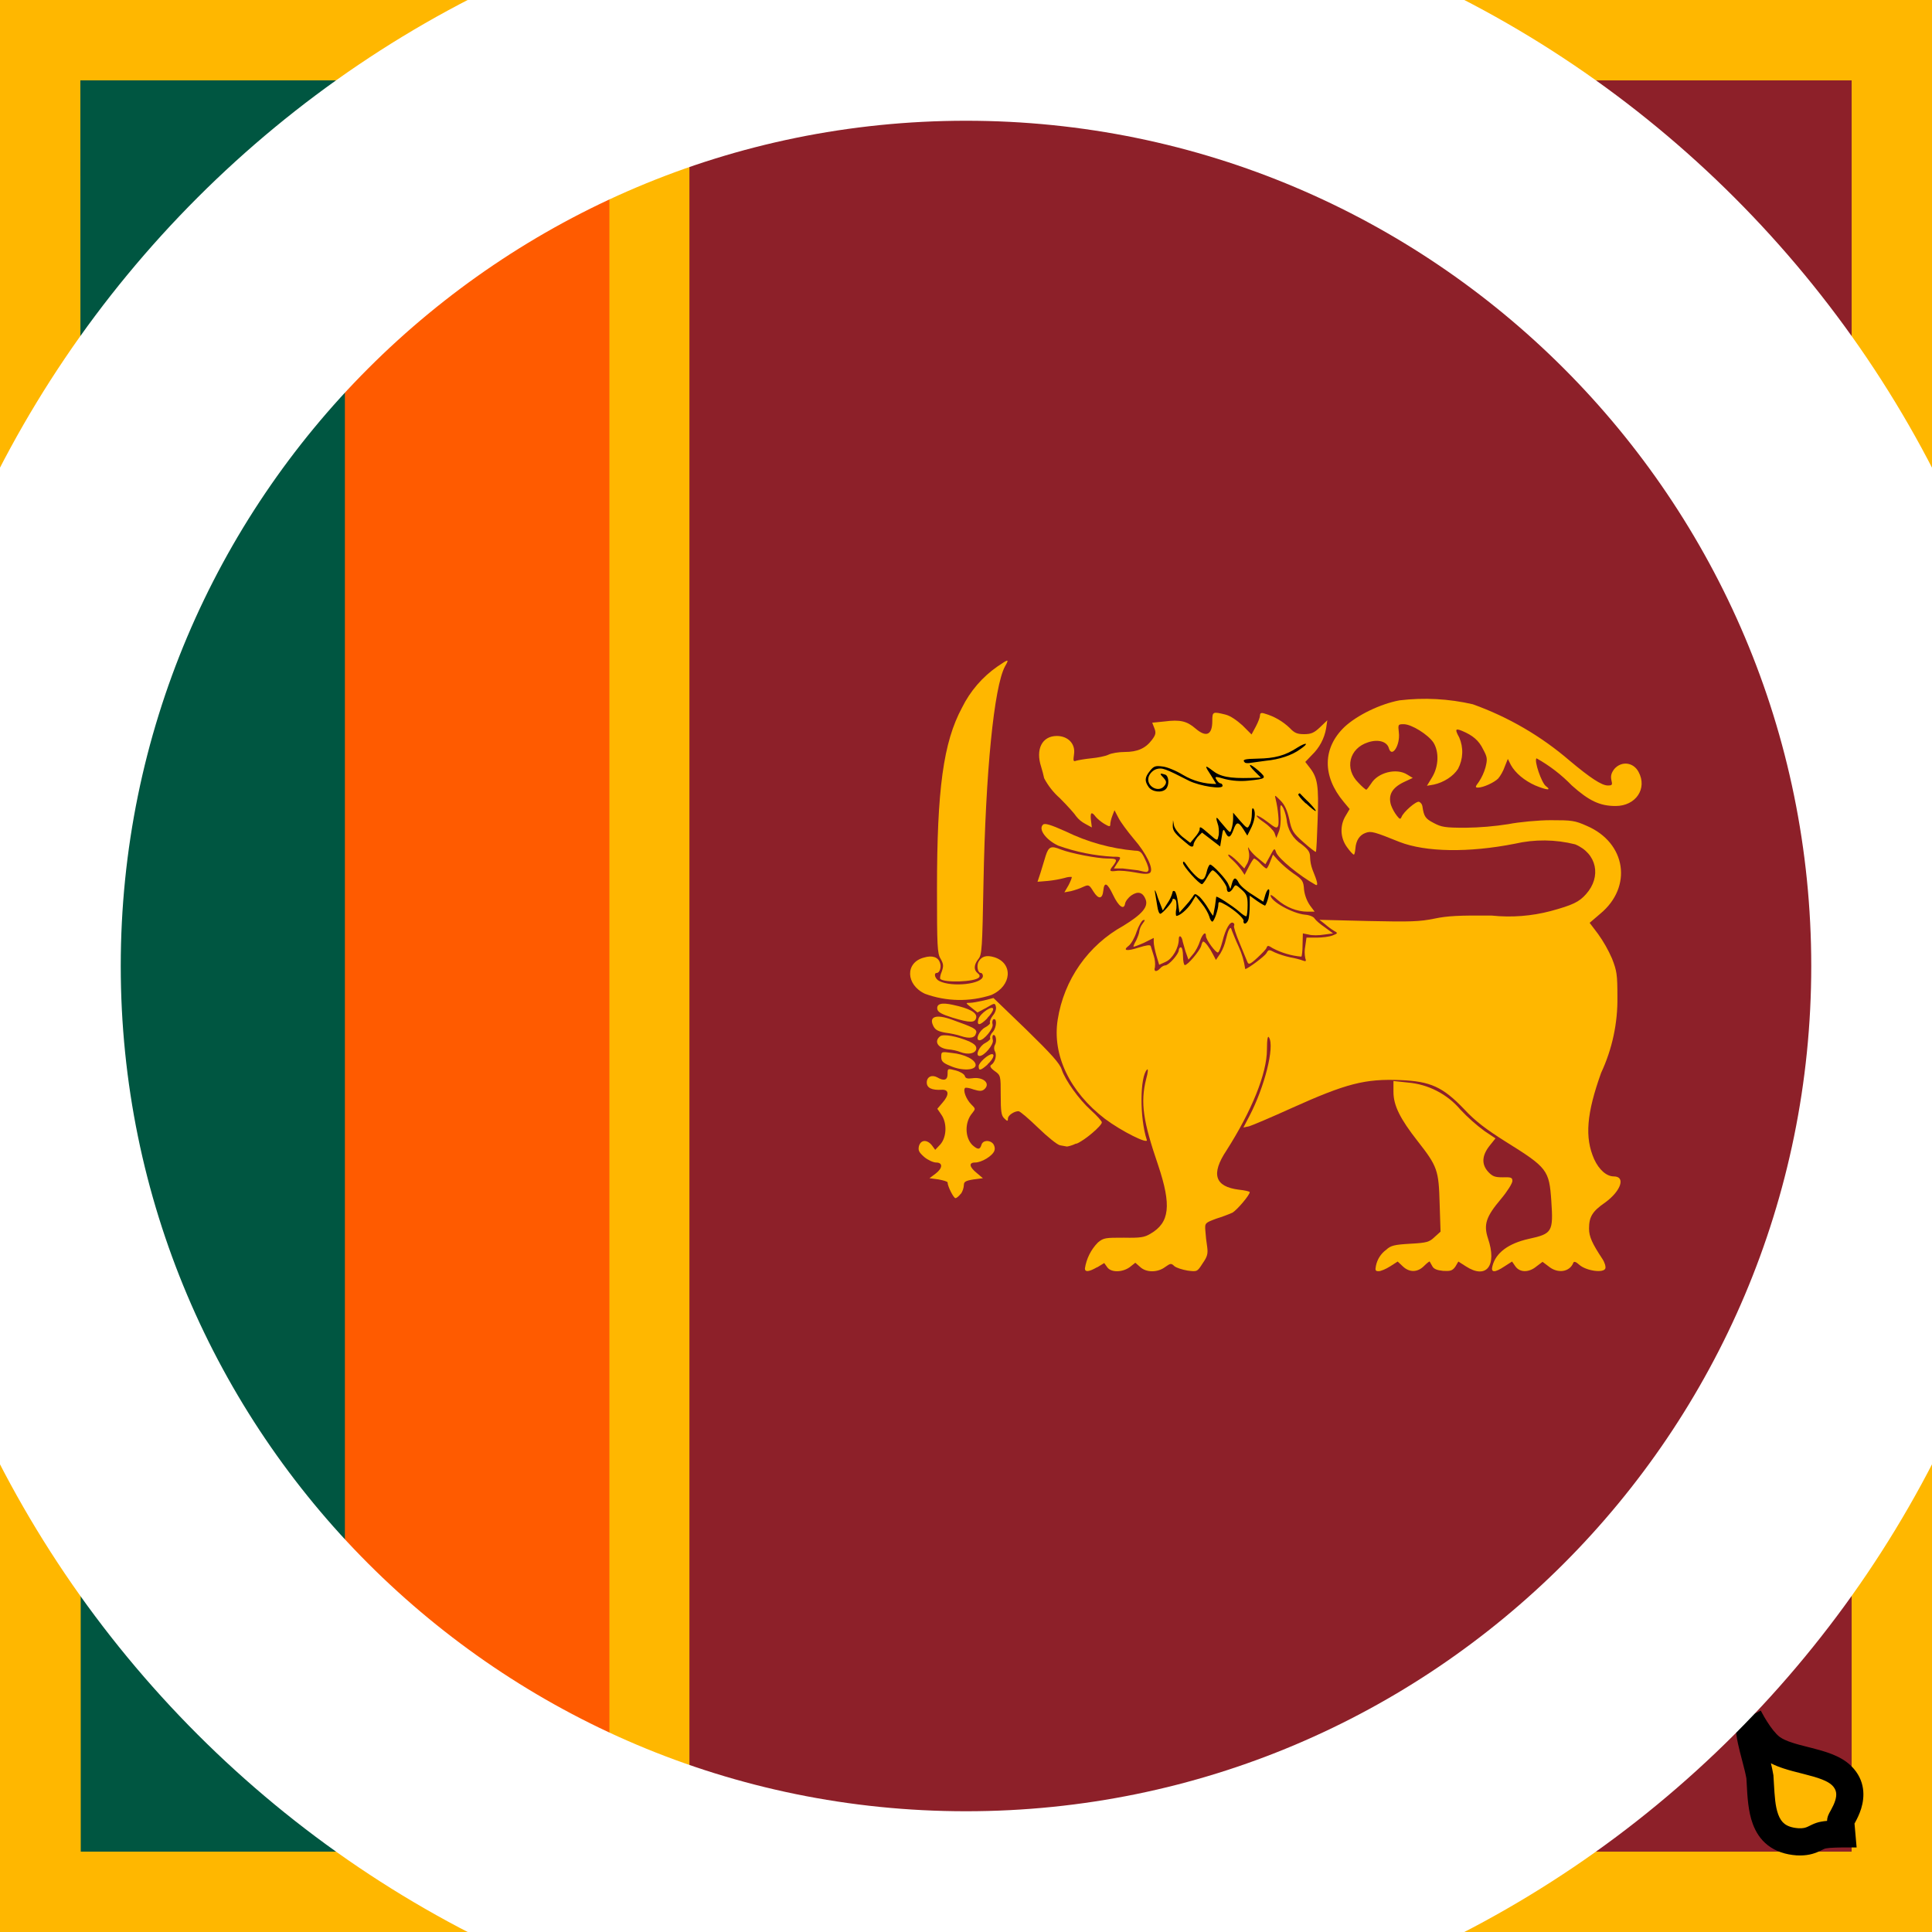 <svg width="64" height="64" viewBox="0 0 64 64" fill="none" xmlns="http://www.w3.org/2000/svg">
<path d="M0 0H64V64H0V0Z" fill="#FFB700"/>
<path d="M2.662 32L11.425 2.663H20.187V61.338H11.437L2.662 32Z" fill="#FF5B00"/>
<path d="M2.662 2.663H11.425V61.338H2.675L2.662 2.663Z" fill="#005641"/>
<path d="M22.838 2.663H61.338V61.338H22.838V2.663Z" fill="#8D2029"/>
<path d="M57.926 56.862C57.926 56.862 58.288 57.6 58.688 57.9C59.288 58.337 60.501 58.312 61.013 58.825C61.638 59.45 60.963 60.25 60.976 60.325L61.013 60.75C61.013 60.75 60.588 60.75 60.413 60.787C60.151 60.825 60.038 61.037 59.551 61.012C58.313 60.925 58.363 59.812 58.301 58.862C58.238 58.487 58.088 58.025 58.013 57.662C57.938 57.35 57.926 56.862 57.926 56.862V56.862Z" fill="#FFB700"/>
<path fill-rule="evenodd" clip-rule="evenodd" d="M57.925 56.863L57.475 56.874L57.475 56.877L57.475 56.882L57.475 56.9C57.476 56.916 57.477 56.937 57.478 56.965C57.481 57.019 57.485 57.094 57.491 57.18C57.504 57.344 57.528 57.57 57.573 57.761C57.608 57.928 57.657 58.113 57.703 58.288C57.71 58.316 57.718 58.345 57.725 58.373C57.778 58.573 57.824 58.756 57.852 58.915C57.856 58.975 57.859 59.039 57.863 59.105C57.884 59.507 57.91 60.006 58.062 60.416C58.158 60.678 58.312 60.934 58.566 61.13C58.821 61.326 59.14 61.435 59.518 61.462L59.526 61.462C59.851 61.479 60.072 61.414 60.249 61.334C60.288 61.317 60.324 61.299 60.352 61.285C60.382 61.271 60.401 61.261 60.42 61.252C60.453 61.237 60.467 61.234 60.476 61.233L60.491 61.231L60.506 61.228C60.549 61.218 60.661 61.209 60.794 61.205C60.854 61.202 60.909 61.201 60.949 61.201L60.996 61.2L61.008 61.2L61.011 61.2L61.503 61.2L61.433 60.407C61.44 60.395 61.448 60.381 61.458 60.362C61.515 60.257 61.595 60.1 61.653 59.915C61.771 59.534 61.803 58.98 61.33 58.507C61.14 58.317 60.905 58.195 60.681 58.107C60.457 58.019 60.214 57.955 59.993 57.898C59.959 57.89 59.926 57.881 59.893 57.873C59.703 57.825 59.531 57.782 59.371 57.729C59.185 57.669 59.049 57.606 58.955 57.538C58.825 57.44 58.671 57.242 58.536 57.028C58.472 56.927 58.419 56.835 58.383 56.767C58.364 56.734 58.35 56.707 58.341 56.689L58.331 56.669L58.328 56.665C58.328 56.665 58.328 56.664 57.925 56.863ZM58.664 58.411C58.804 58.484 58.951 58.539 59.092 58.585C59.284 58.648 59.49 58.7 59.678 58.747C59.71 58.755 59.741 58.763 59.771 58.771C59.993 58.827 60.186 58.88 60.352 58.945C60.519 59.01 60.627 59.077 60.694 59.143C60.846 59.296 60.853 59.454 60.793 59.648C60.761 59.75 60.714 59.846 60.667 59.932C60.661 59.944 60.651 59.962 60.641 59.981C60.626 60.008 60.609 60.038 60.6 60.054C60.591 60.072 60.576 60.102 60.563 60.134C60.556 60.15 60.546 60.178 60.538 60.212C60.533 60.23 60.525 60.268 60.524 60.319C60.457 60.325 60.391 60.333 60.333 60.344C60.218 60.363 60.124 60.399 60.05 60.432C60.016 60.447 59.983 60.464 59.957 60.476L59.953 60.479C59.924 60.493 59.903 60.503 59.881 60.513C59.815 60.543 59.737 60.571 59.577 60.563C59.339 60.546 59.201 60.483 59.116 60.417C59.029 60.35 58.96 60.252 58.906 60.106C58.806 59.835 58.788 59.502 58.764 59.099C58.76 59.014 58.755 58.925 58.748 58.833L58.747 58.811L58.743 58.789C58.723 58.666 58.695 58.538 58.664 58.411Z" fill="black"/>
<path d="M36.349 41.98L36.579 41.84L36.679 41.98C36.809 42.16 37.179 42.15 37.419 41.98L37.609 41.83L37.769 41.97C37.969 42.16 38.349 42.16 38.599 41.97C38.769 41.85 38.799 41.84 38.899 41.94C38.969 42 39.169 42.06 39.339 42.09C39.659 42.13 39.659 42.13 39.839 41.85C39.999 41.62 40.019 41.53 39.989 41.3C39.961 41.124 39.941 40.947 39.929 40.77C39.909 40.51 39.919 40.51 40.289 40.37C40.473 40.313 40.653 40.247 40.829 40.17C40.979 40.08 41.399 39.59 41.399 39.49C41.399 39.47 41.239 39.43 41.039 39.41C40.239 39.31 40.109 38.89 40.629 38.11C41.459 36.81 41.969 35.56 41.969 34.77C41.969 34.41 41.999 34.29 42.039 34.37C42.229 34.68 41.889 36.01 41.389 36.97L41.189 37.35L41.379 37.31C41.479 37.28 42.119 37.01 42.779 36.71C44.599 35.89 45.219 35.73 46.399 35.78C47.389 35.82 47.799 36.01 48.499 36.74C48.869 37.14 49.229 37.41 49.879 37.82C51.259 38.68 51.319 38.76 51.389 39.78C51.459 40.81 51.419 40.87 50.639 41.04C49.969 41.19 49.549 41.5 49.439 41.94C49.379 42.16 49.509 42.17 49.839 41.95L50.089 41.79L50.199 41.95C50.349 42.16 50.649 42.16 50.899 41.95L51.099 41.8L51.299 41.95C51.599 42.2 51.999 42.14 52.119 41.83C52.139 41.78 52.199 41.79 52.319 41.9C52.549 42.1 53.119 42.18 53.179 42.02C53.199 41.96 53.159 41.82 53.079 41.7C52.749 41.2 52.639 40.97 52.639 40.7C52.639 40.32 52.739 40.13 53.179 39.83C53.699 39.45 53.859 38.97 53.459 38.97C53.219 38.97 52.969 38.75 52.809 38.4C52.489 37.68 52.559 36.88 53.039 35.54C53.407 34.751 53.592 33.89 53.579 33.02C53.579 32.28 53.559 32.16 53.399 31.75C53.274 31.465 53.12 31.193 52.939 30.94L52.659 30.57L53.009 30.27C54.089 29.38 53.869 27.92 52.569 27.36C52.169 27.18 52.069 27.17 51.369 27.17C50.969 27.17 50.319 27.23 49.969 27.3C49.499 27.374 49.025 27.414 48.549 27.42C47.869 27.42 47.749 27.4 47.489 27.26C47.219 27.12 47.169 27.05 47.119 26.71C47.114 26.678 47.102 26.647 47.083 26.621C47.063 26.595 47.038 26.574 47.009 26.56C46.909 26.53 46.489 26.9 46.429 27.06C46.389 27.15 46.369 27.14 46.279 27.03C46.194 26.921 46.127 26.799 46.079 26.67C45.979 26.34 46.109 26.1 46.499 25.91L46.799 25.77L46.619 25.66C46.259 25.43 45.639 25.59 45.419 25.96C45.349 26.06 45.279 26.16 45.259 26.16C45.239 26.16 45.119 26.06 44.999 25.93C44.529 25.47 44.689 24.79 45.319 24.59C45.649 24.48 45.949 24.56 46.009 24.79C46.109 25.12 46.389 24.68 46.339 24.27C46.309 24 46.309 23.99 46.499 23.99C46.759 23.99 47.299 24.33 47.479 24.59C47.679 24.9 47.659 25.39 47.439 25.75L47.269 26.03L47.499 25.99C47.819 25.92 48.139 25.72 48.299 25.47C48.383 25.311 48.431 25.134 48.438 24.954C48.445 24.774 48.411 24.595 48.339 24.43C48.189 24.16 48.209 24.12 48.429 24.21C48.789 24.36 48.989 24.53 49.129 24.82C49.269 25.08 49.279 25.14 49.209 25.42C49.161 25.59 49.087 25.752 48.989 25.9C48.869 26.06 48.859 26.09 48.959 26.09C49.139 26.09 49.499 25.92 49.629 25.79C49.699 25.71 49.799 25.54 49.849 25.39L49.949 25.14L50.049 25.34C50.199 25.61 50.499 25.86 50.859 26.02C51.249 26.18 51.409 26.19 51.209 26.04C51.069 25.94 50.809 25.19 50.899 25.12C51.331 25.361 51.725 25.665 52.069 26.02C52.639 26.53 52.999 26.7 53.519 26.7C54.189 26.7 54.579 26.12 54.279 25.57C54.109 25.25 53.719 25.2 53.479 25.47C53.379 25.6 53.349 25.7 53.379 25.84C53.419 26 53.409 26.02 53.259 26.02C53.059 26.02 52.679 25.77 51.999 25.2C51.053 24.385 49.965 23.751 48.789 23.33C47.993 23.146 47.171 23.102 46.359 23.2C45.719 23.32 44.959 23.69 44.539 24.08C43.809 24.78 43.799 25.71 44.509 26.56L44.709 26.8L44.579 27.02C44.481 27.177 44.433 27.361 44.44 27.546C44.447 27.731 44.51 27.91 44.619 28.06C44.719 28.2 44.819 28.31 44.849 28.31C44.869 28.31 44.889 28.22 44.899 28.11C44.919 27.84 45.039 27.66 45.239 27.59C45.419 27.52 45.539 27.56 46.359 27.89C47.229 28.23 48.659 28.25 50.179 27.95C50.838 27.798 51.523 27.805 52.179 27.97C52.899 28.27 53.059 29.04 52.539 29.62C52.309 29.88 52.099 29.98 51.369 30.18C50.734 30.347 50.073 30.398 49.419 30.33C48.339 30.32 47.949 30.34 47.519 30.43C47.029 30.53 46.739 30.54 45.339 30.51L43.709 30.47L43.889 30.61C43.986 30.695 44.089 30.772 44.199 30.84C44.329 30.91 44.319 30.92 44.139 30.99C44.039 31.03 43.799 31.06 43.609 31.06H43.279L43.239 31.34C43.212 31.472 43.212 31.608 43.239 31.74C43.279 31.84 43.259 31.86 43.159 31.82C43.089 31.79 42.899 31.74 42.729 31.71C42.558 31.673 42.39 31.619 42.229 31.55C42.039 31.45 42.019 31.45 41.949 31.58C41.889 31.68 41.329 32.1 41.249 32.1C41.213 31.84 41.139 31.588 41.029 31.35C40.929 31.14 40.839 30.9 40.809 30.83C40.779 30.72 40.759 30.71 40.709 30.8C40.679 30.85 40.639 31 40.609 31.12C40.574 31.282 40.513 31.437 40.429 31.58L40.279 31.8L40.179 31.61C40.079 31.41 39.919 31.19 39.859 31.19C39.839 31.19 39.809 31.25 39.789 31.34C39.739 31.5 39.349 31.97 39.249 31.97C39.219 31.97 39.189 31.84 39.189 31.67C39.189 31.52 39.159 31.38 39.119 31.38C39.079 31.38 39.049 31.43 39.049 31.48C39.049 31.6 38.719 31.98 38.599 31.98C38.559 31.98 38.479 32.02 38.429 32.08C38.309 32.21 38.209 32.19 38.259 32.04C38.273 31.912 38.26 31.782 38.219 31.66L38.119 31.34C38.099 31.29 37.979 31.31 37.719 31.39C37.319 31.52 37.179 31.49 37.389 31.33C37.469 31.27 37.589 31.06 37.649 30.87C37.719 30.67 37.819 30.5 37.869 30.48C37.939 30.46 37.939 30.48 37.849 30.6C37.791 30.676 37.753 30.765 37.739 30.86C37.739 30.91 37.689 31.04 37.639 31.15C37.579 31.25 37.539 31.35 37.549 31.36C37.559 31.37 37.719 31.31 37.899 31.23L38.219 31.07V31.21C38.219 31.29 38.259 31.49 38.309 31.66L38.399 31.96L38.619 31.86C38.839 31.76 39.049 31.4 39.049 31.11C39.049 30.97 39.129 30.99 39.169 31.14C39.169 31.18 39.229 31.35 39.269 31.51L39.369 31.79L39.519 31.61C39.609 31.51 39.709 31.31 39.749 31.18C39.829 30.94 39.949 30.83 39.949 31.01C39.949 31.13 40.289 31.59 40.349 31.55C40.389 31.53 40.449 31.36 40.499 31.17C40.599 30.77 40.749 30.51 40.849 30.57C40.889 30.59 40.899 30.63 40.879 30.67C40.859 30.69 40.939 30.95 41.059 31.23C41.146 31.44 41.233 31.65 41.319 31.86C41.359 31.96 41.399 31.96 41.649 31.73C41.799 31.59 41.949 31.44 41.959 31.39C41.989 31.31 42.019 31.32 42.159 31.41C42.454 31.566 42.777 31.661 43.109 31.69C43.129 31.67 43.149 31.49 43.149 31.29L43.159 30.92L43.359 30.96C43.459 30.99 43.689 30.99 43.859 30.96L44.159 30.92L43.889 30.72C43.739 30.62 43.589 30.49 43.549 30.43C43.519 30.37 43.379 30.31 43.229 30.3C42.819 30.26 42.089 29.86 42.089 29.66C42.089 29.62 42.189 29.69 42.309 29.8C42.589 30.05 42.969 30.2 43.309 30.2H43.549L43.399 30C43.292 29.845 43.224 29.666 43.199 29.48C43.179 29.18 43.149 29.14 42.839 28.93C42.659 28.802 42.492 28.658 42.339 28.5L42.169 28.31L42.079 28.54C42.029 28.67 41.979 28.77 41.949 28.77C41.929 28.77 41.829 28.69 41.749 28.6C41.693 28.535 41.625 28.48 41.549 28.44C41.519 28.44 41.449 28.56 41.369 28.71L41.229 28.98L41.129 28.83C41.04 28.707 40.94 28.593 40.829 28.49C40.709 28.39 40.659 28.31 40.699 28.31C40.739 28.31 40.869 28.41 40.999 28.54L41.219 28.77L41.319 28.6C41.377 28.482 41.395 28.349 41.369 28.22C41.329 28.04 41.339 28.03 41.399 28.15C41.485 28.263 41.586 28.363 41.699 28.45L41.919 28.63L42.069 28.36C42.219 28.08 42.219 28.08 42.279 28.25C42.379 28.46 43.029 29 43.579 29.31C43.679 29.36 43.639 29.2 43.479 28.81C43.431 28.682 43.404 28.547 43.399 28.41C43.399 28.23 43.349 28.15 43.119 27.97C42.976 27.878 42.856 27.755 42.77 27.609C42.683 27.463 42.631 27.299 42.619 27.13C42.589 26.96 42.529 26.78 42.479 26.72C42.419 26.62 42.399 26.68 42.419 26.98C42.439 27.19 42.409 27.45 42.359 27.56L42.279 27.76L42.219 27.59C42.179 27.5 42.019 27.34 41.869 27.24C41.719 27.14 41.609 27.04 41.629 27.02C41.649 27 41.809 27.09 41.979 27.22C42.249 27.43 42.299 27.45 42.339 27.36C42.379 27.26 42.339 26.8 42.259 26.48C42.219 26.32 42.219 26.32 42.419 26.52C42.559 26.66 42.639 26.84 42.709 27.14C42.789 27.52 42.829 27.59 43.179 27.9C43.389 28.09 43.579 28.23 43.589 28.22C43.609 28.2 43.629 27.72 43.649 27.14C43.689 26.03 43.649 25.76 43.379 25.42L43.239 25.24L43.459 25.01C43.706 24.774 43.87 24.466 43.929 24.13L43.969 23.86L43.729 24.09C43.529 24.28 43.429 24.32 43.199 24.32C42.969 24.32 42.879 24.28 42.729 24.12C42.495 23.895 42.211 23.73 41.899 23.64C41.779 23.6 41.739 23.62 41.739 23.7C41.739 23.76 41.679 23.92 41.599 24.07L41.459 24.33L41.159 24.03C40.969 23.86 40.759 23.71 40.589 23.67C40.179 23.57 40.159 23.57 40.159 23.88C40.159 24.35 39.959 24.44 39.599 24.13C39.319 23.89 39.099 23.83 38.569 23.9L38.169 23.94L38.239 24.12C38.299 24.27 38.289 24.34 38.159 24.51C37.949 24.79 37.679 24.91 37.259 24.91C37.059 24.91 36.819 24.95 36.719 25C36.619 25.05 36.359 25.1 36.149 25.12C35.949 25.14 35.719 25.18 35.649 25.2C35.549 25.24 35.549 25.2 35.579 24.98C35.629 24.64 35.379 24.38 35.009 24.38C34.519 24.38 34.299 24.82 34.489 25.4C34.528 25.525 34.561 25.652 34.589 25.78C34.721 26.03 34.897 26.254 35.109 26.44C35.369 26.7 35.609 26.97 35.649 27.04C35.73 27.144 35.832 27.229 35.949 27.29L36.169 27.41L36.139 27.17C36.109 26.91 36.159 26.87 36.299 27.06C36.349 27.12 36.479 27.23 36.579 27.29C36.749 27.39 36.779 27.39 36.779 27.31C36.779 27.25 36.809 27.12 36.849 27.02L36.919 26.84L37.049 27.09C37.119 27.23 37.349 27.54 37.559 27.79C37.969 28.26 38.229 28.79 38.099 28.91C38.039 28.96 37.899 28.96 37.599 28.9C37.379 28.86 37.099 28.83 36.979 28.85C36.749 28.88 36.729 28.85 36.879 28.67C37.029 28.47 36.999 28.44 36.699 28.44C36.349 28.44 35.479 28.27 35.139 28.14C34.819 28.01 34.739 28.04 34.639 28.35L34.469 28.91L34.369 29.21L34.729 29.18C34.915 29.16 35.099 29.127 35.279 29.08C35.35 29.056 35.425 29.046 35.499 29.05C35.519 29.06 35.469 29.18 35.399 29.32L35.259 29.56L35.479 29.52C35.599 29.49 35.779 29.43 35.879 29.38C36.059 29.3 36.079 29.3 36.219 29.53C36.389 29.8 36.519 29.79 36.549 29.5C36.579 29.2 36.679 29.24 36.869 29.64C37.049 30.02 37.229 30.16 37.269 29.94C37.279 29.86 37.369 29.74 37.479 29.66C37.699 29.51 37.859 29.56 37.949 29.79C38.049 30.04 37.829 30.29 37.209 30.67C36.635 30.987 36.141 31.431 35.765 31.968C35.389 32.505 35.141 33.122 35.039 33.77C34.849 34.95 35.439 36.17 36.599 37.06C37.159 37.48 38.049 37.92 37.989 37.76C37.749 37.03 37.759 35.66 37.999 35.43C38.039 35.39 38.029 35.53 37.969 35.74C37.769 36.53 37.869 37.15 38.369 38.61C38.809 39.93 38.749 40.5 38.109 40.87C37.909 40.99 37.779 41.01 37.229 41C36.629 41 36.559 41 36.369 41.16C36.139 41.394 35.989 41.695 35.939 42.02C35.939 42.15 36.079 42.13 36.339 41.98H36.349Z" fill="#FFB700"/>
<path d="M46.05 41.95L46.3 41.79L46.47 41.95C46.69 42.16 46.96 42.15 47.17 41.94C47.27 41.84 47.35 41.78 47.36 41.79L47.45 41.95C47.5 42.04 47.61 42.08 47.81 42.1C48.04 42.11 48.11 42.1 48.21 41.96L48.31 41.79L48.56 41.95C49.24 42.39 49.6 41.93 49.29 41.02C49.14 40.56 49.23 40.3 49.72 39.72C49.93 39.47 50.1 39.2 50.1 39.12C50.1 39.01 50.06 38.99 49.78 39C49.52 39 49.44 38.97 49.3 38.82C49.07 38.57 49.09 38.28 49.34 37.96L49.54 37.71L49.18 37.47C48.892 37.258 48.625 37.02 48.38 36.76C48.162 36.502 47.895 36.29 47.594 36.136C47.294 35.981 46.966 35.888 46.63 35.86L46.16 35.81V36.17C46.16 36.62 46.38 37.06 46.96 37.8C47.62 38.64 47.66 38.77 47.69 39.87L47.72 40.8L47.52 40.98C47.35 41.14 47.28 41.17 46.72 41.2C46.19 41.23 46.07 41.26 45.92 41.4C45.744 41.528 45.623 41.717 45.58 41.93C45.55 42.08 45.56 42.11 45.67 42.11C45.74 42.11 45.91 42.04 46.05 41.95V41.95ZM31.83 39.55C31.89 39.461 31.925 39.357 31.93 39.25C31.93 39.15 31.99 39.11 32.25 39.07L32.56 39.03L32.36 38.86C32.11 38.66 32.08 38.51 32.3 38.51C32.52 38.51 32.88 38.29 32.94 38.12C32.97 38.04 32.94 37.94 32.9 37.89C32.78 37.75 32.55 37.77 32.51 37.93C32.46 38.09 32.39 38.09 32.21 37.93C31.96 37.68 31.95 37.17 32.21 36.87C32.32 36.73 32.32 36.73 32.17 36.58C32.01 36.42 31.89 36.12 31.97 36.04C31.99 36.02 32.12 36.04 32.25 36.09C32.45 36.15 32.52 36.15 32.6 36.09C32.83 35.9 32.58 35.66 32.2 35.72C32.04 35.74 31.98 35.72 31.96 35.64C31.94 35.58 31.81 35.5 31.66 35.46C31.39 35.39 31.39 35.39 31.39 35.58C31.39 35.78 31.27 35.82 31.05 35.69C30.87 35.59 30.7 35.67 30.7 35.86C30.7 36.04 30.87 36.12 31.2 36.1C31.44 36.09 31.45 36.27 31.22 36.53L31.05 36.73L31.18 36.92C31.38 37.2 31.36 37.67 31.15 37.91L30.98 38.09L30.87 37.94C30.71 37.74 30.5 37.75 30.44 37.97C30.41 38.11 30.44 38.17 30.62 38.33C30.74 38.43 30.92 38.51 31.01 38.51C31.24 38.51 31.23 38.7 30.99 38.88L30.79 39.03L31.09 39.07C31.25 39.1 31.39 39.14 31.39 39.17C31.39 39.3 31.59 39.69 31.65 39.69C31.69 39.69 31.77 39.62 31.83 39.54V39.55Z" fill="#FFB700"/>
<path d="M35.65 37.89C35.92 37.79 36.5 37.29 36.5 37.18C36.5 37.14 36.34 36.96 36.14 36.78C35.74 36.42 35.29 35.79 35.17 35.43C35.11 35.23 34.82 34.91 34 34.11L32.91 33.06L32.6 33.14C32.42 33.18 32.21 33.22 32.13 33.22C31.98 33.22 31.98 33.22 32.18 33.38L32.38 33.54L32.68 33.38C32.95 33.22 32.96 33.22 32.99 33.35C33.01 33.42 32.97 33.55 32.89 33.64C32.82 33.73 32.78 33.84 32.79 33.87C32.82 33.9 32.75 33.97 32.64 34.03C32.44 34.13 32.29 34.46 32.45 34.46C32.6 34.46 32.92 34.06 32.88 33.93C32.86 33.86 32.88 33.79 32.9 33.77C33.03 33.7 33.02 34.01 32.9 34.17C32.82 34.25 32.78 34.35 32.8 34.39C32.82 34.42 32.75 34.49 32.64 34.55C32.44 34.65 32.29 34.98 32.45 34.98C32.61 34.98 32.92 34.6 32.89 34.46C32.87 34.39 32.87 34.31 32.9 34.29C32.99 34.25 33.03 34.49 32.96 34.61C32.941 34.643 32.932 34.681 32.932 34.72C32.932 34.758 32.941 34.796 32.96 34.83C33.03 34.96 32.96 35.2 32.83 35.28C32.78 35.31 32.81 35.38 32.95 35.48C33.15 35.62 33.15 35.64 33.15 36.28C33.15 36.82 33.17 36.96 33.27 37.05C33.37 37.15 33.39 37.15 33.39 37.05C33.39 36.95 33.59 36.81 33.74 36.81C33.79 36.81 34.08 37.06 34.39 37.36C34.7 37.66 35.03 37.93 35.12 37.94L35.34 37.98C35.37 37.98 35.51 37.95 35.65 37.88V37.89ZM32.32 35.28C32.32 35.11 31.96 34.92 31.53 34.88C31.18 34.83 31.18 34.84 31.18 35.01C31.18 35.15 31.23 35.21 31.48 35.31C31.86 35.48 32.32 35.46 32.32 35.28Z" fill="#FFB700"/>
<path d="M32.71 35.26C32.89 35.1 32.97 34.92 32.86 34.92C32.74 34.92 32.42 35.2 32.42 35.32C32.42 35.48 32.48 35.47 32.72 35.26H32.71ZM32.34 34.75C32.35 34.65 32.29 34.59 32.11 34.5C31.71 34.33 31.25 34.24 31.14 34.33C30.93 34.5 31.07 34.72 31.4 34.76C31.54 34.77 31.72 34.81 31.81 34.85C32.07 34.95 32.31 34.9 32.34 34.75V34.75ZM32.34 34.22C32.36 34.09 32.27 34.04 31.54 33.78C30.99 33.58 30.75 33.68 30.93 34.01C30.99 34.12 31.09 34.17 31.32 34.21C31.49 34.23 31.72 34.28 31.83 34.32C32.13 34.42 32.31 34.38 32.33 34.22H32.34ZM32.7 33.73C32.81 33.62 32.9 33.49 32.9 33.43C32.9 33.28 32.47 33.56 32.41 33.76C32.35 33.99 32.46 33.98 32.71 33.73H32.7ZM32.34 33.7C32.36 33.54 32.1 33.4 31.58 33.29C31.19 33.2 31.02 33.25 31.05 33.43C31.07 33.53 31.2 33.6 31.55 33.71C32.14 33.89 32.31 33.89 32.34 33.7V33.7ZM32.84 32.96C33.52 32.66 33.57 31.91 32.94 31.71C32.68 31.63 32.52 31.68 32.42 31.85C32.34 31.99 32.39 32.23 32.49 32.23C32.53 32.23 32.56 32.28 32.56 32.33C32.56 32.6 31.54 32.71 31.12 32.5C30.97 32.43 30.92 32.23 31.03 32.23C31.13 32.23 31.19 32.03 31.14 31.9C31.08 31.7 30.88 31.64 30.61 31.72C29.98 31.88 30 32.62 30.64 32.92C31.348 33.179 32.123 33.194 32.84 32.96V32.96Z" fill="#FFB700"/>
<path d="M32.429 32.38C32.469 32.34 32.449 32.28 32.389 32.24C32.249 32.13 32.259 31.96 32.409 31.77C32.529 31.63 32.539 31.41 32.579 29.26C32.649 25.55 32.929 22.76 33.289 22.08C33.439 21.82 33.419 21.82 33.039 22.08C32.541 22.427 32.138 22.895 31.869 23.44C31.249 24.59 31.039 26.14 31.039 29.46C31.039 31.34 31.049 31.59 31.159 31.76C31.259 31.94 31.259 32 31.199 32.18C31.149 32.29 31.129 32.41 31.149 32.43C31.289 32.56 32.289 32.53 32.429 32.38ZM38.039 28.84C38.069 28.81 38.019 28.64 37.939 28.48C37.819 28.22 37.769 28.18 37.599 28.18C36.8 28.11 36.02 27.893 35.299 27.54C34.789 27.31 34.599 27.26 34.549 27.32C34.389 27.47 34.649 27.82 35.049 28.01C35.638 28.222 36.254 28.346 36.879 28.38C37.149 28.38 37.159 28.38 36.999 28.61L36.899 28.77H37.199L37.699 28.83C37.999 28.9 37.999 28.9 38.039 28.84V28.84Z" fill="#FFB700"/>
<path d="M41.199 30.51C41.199 30.41 40.909 30.16 40.629 29.99C40.399 29.86 40.359 29.85 40.359 29.96C40.359 30.12 40.219 30.53 40.159 30.53C40.129 30.53 40.079 30.45 40.059 30.36C40.029 30.26 39.919 30.06 39.809 29.93L39.609 29.68L39.469 29.91C39.329 30.13 39.079 30.34 38.969 30.34C38.949 30.34 38.939 30.22 38.969 30.09C38.979 29.93 38.969 29.81 38.919 29.79C38.879 29.76 38.839 29.77 38.839 29.81C38.839 29.89 38.499 30.27 38.439 30.27C38.399 30.27 38.359 30.17 38.339 30.03L38.259 29.55C38.239 29.43 38.289 29.51 38.359 29.75L38.519 30.16L38.679 29.91C38.752 29.807 38.806 29.692 38.839 29.57C38.839 29.52 38.869 29.5 38.909 29.52C38.949 29.54 38.999 29.71 39.019 29.89L39.069 30.23L39.249 30.03C39.343 29.93 39.43 29.823 39.509 29.71C39.579 29.59 39.589 29.59 39.739 29.71C39.819 29.79 39.949 29.96 40.029 30.1C40.109 30.24 40.179 30.34 40.189 30.33L40.249 30.01L40.289 29.71C40.299 29.66 40.829 30.01 41.029 30.18C41.149 30.29 41.269 30.37 41.289 30.35C41.309 30.33 41.329 30.17 41.329 29.98C41.329 29.7 41.299 29.62 41.129 29.47C40.929 29.29 40.929 29.29 40.849 29.42C40.749 29.59 40.639 29.59 40.639 29.42C40.639 29.3 40.259 28.83 40.169 28.83C40.139 28.83 40.059 28.93 39.989 29.06C39.919 29.19 39.839 29.29 39.819 29.29C39.719 29.29 39.189 28.69 39.189 28.59C39.189 28.51 39.229 28.53 39.319 28.67C39.409 28.801 39.513 28.922 39.629 29.03C39.829 29.21 39.909 29.17 39.989 28.82C40.019 28.72 40.059 28.64 40.089 28.64C40.169 28.64 40.629 29.13 40.689 29.29L40.759 29.45L40.809 29.27C40.869 29.05 40.939 29.05 41.039 29.25C41.079 29.33 41.279 29.51 41.479 29.63L41.849 29.87L41.919 29.63C41.959 29.5 42.019 29.43 42.039 29.47C42.079 29.52 41.979 29.92 41.909 30C41.909 30.01 41.779 29.94 41.649 29.85L41.399 29.67V29.99C41.399 30.16 41.379 30.37 41.359 30.45C41.309 30.61 41.189 30.65 41.189 30.51H41.199ZM39.349 27.97C38.909 27.61 38.849 27.53 38.849 27.35L38.859 27.17L38.889 27.34C38.909 27.44 39.029 27.6 39.169 27.72L39.429 27.92L39.579 27.74C39.669 27.64 39.739 27.52 39.739 27.48C39.739 27.36 39.759 27.37 40.059 27.63C40.319 27.86 40.329 27.86 40.359 27.71C40.389 27.63 40.379 27.47 40.359 27.36C40.259 27.06 40.279 27.02 40.409 27.2L40.649 27.48C40.749 27.59 40.759 27.59 40.799 27.45C40.829 27.36 40.849 27.21 40.849 27.11V26.92L41.079 27.19C41.309 27.45 41.329 27.46 41.389 27.33C41.439 27.26 41.469 27.09 41.469 26.96C41.469 26.78 41.489 26.74 41.529 26.8C41.609 26.92 41.559 27.22 41.419 27.48L41.319 27.68L41.189 27.47C41.019 27.21 40.959 27.21 40.859 27.49C40.759 27.76 40.689 27.78 40.589 27.57C40.529 27.44 40.509 27.46 40.469 27.74L40.419 28.04L40.119 27.81L39.819 27.58L39.669 27.73C39.599 27.82 39.539 27.93 39.539 27.97C39.539 28.07 39.459 28.07 39.349 27.97V27.97ZM43.249 26.61C43.099 26.47 42.989 26.33 43.009 26.31C43.039 26.28 43.059 26.27 43.069 26.29C43.166 26.393 43.266 26.493 43.369 26.59C43.709 26.95 43.639 26.96 43.259 26.61H43.249ZM38.049 26.07C37.909 25.87 37.919 25.75 38.099 25.53C38.219 25.38 38.279 25.36 38.499 25.39C38.649 25.4 38.959 25.53 39.189 25.67C39.522 25.869 39.902 25.972 40.289 25.97L40.119 25.69C39.899 25.36 39.899 25.32 40.159 25.52C40.419 25.73 40.729 25.79 41.429 25.77L41.769 25.76L41.569 25.56C41.299 25.29 41.379 25.26 41.689 25.53C41.969 25.78 41.959 25.8 41.349 25.86C41.095 25.886 40.838 25.869 40.589 25.81C40.249 25.71 40.229 25.72 40.299 25.83C40.339 25.9 40.399 25.95 40.429 25.95C40.469 25.95 40.499 25.99 40.499 26.03C40.499 26.16 39.759 26.04 39.399 25.87C38.599 25.46 38.499 25.42 38.299 25.48C38.246 25.5 38.197 25.531 38.156 25.571C38.115 25.61 38.082 25.658 38.059 25.71C37.929 26.04 38.399 26.3 38.589 26.01C38.649 25.92 38.639 25.87 38.539 25.76C38.399 25.62 38.419 25.6 38.599 25.66C38.729 25.71 38.739 26.02 38.619 26.14C38.489 26.27 38.169 26.24 38.049 26.07Z" fill="black"/>
<path d="M41.239 25.26C41.139 25.16 41.219 25.14 41.669 25.13C42.23 25.12 42.569 25.03 42.969 24.77C43.289 24.57 43.38 24.61 43.069 24.82C42.8 25.02 42.37 25.16 41.94 25.2L41.429 25.27C41.349 25.29 41.26 25.28 41.23 25.26H41.239Z" fill="black"/>
<path d="M32 60C16.536 60 4 47.464 4 32H-4C-4 51.882 12.118 68 32 68V60ZM60 32C60 47.464 47.464 60 32 60V68C51.882 68 68 51.882 68 32H60ZM32 4C47.464 4 60 16.536 60 32H68C68 12.118 51.882 -4 32 -4V4ZM32 -4C12.118 -4 -4 12.118 -4 32H4C4 16.536 16.536 4 32 4V-4Z" fill="white"/>
</svg>

